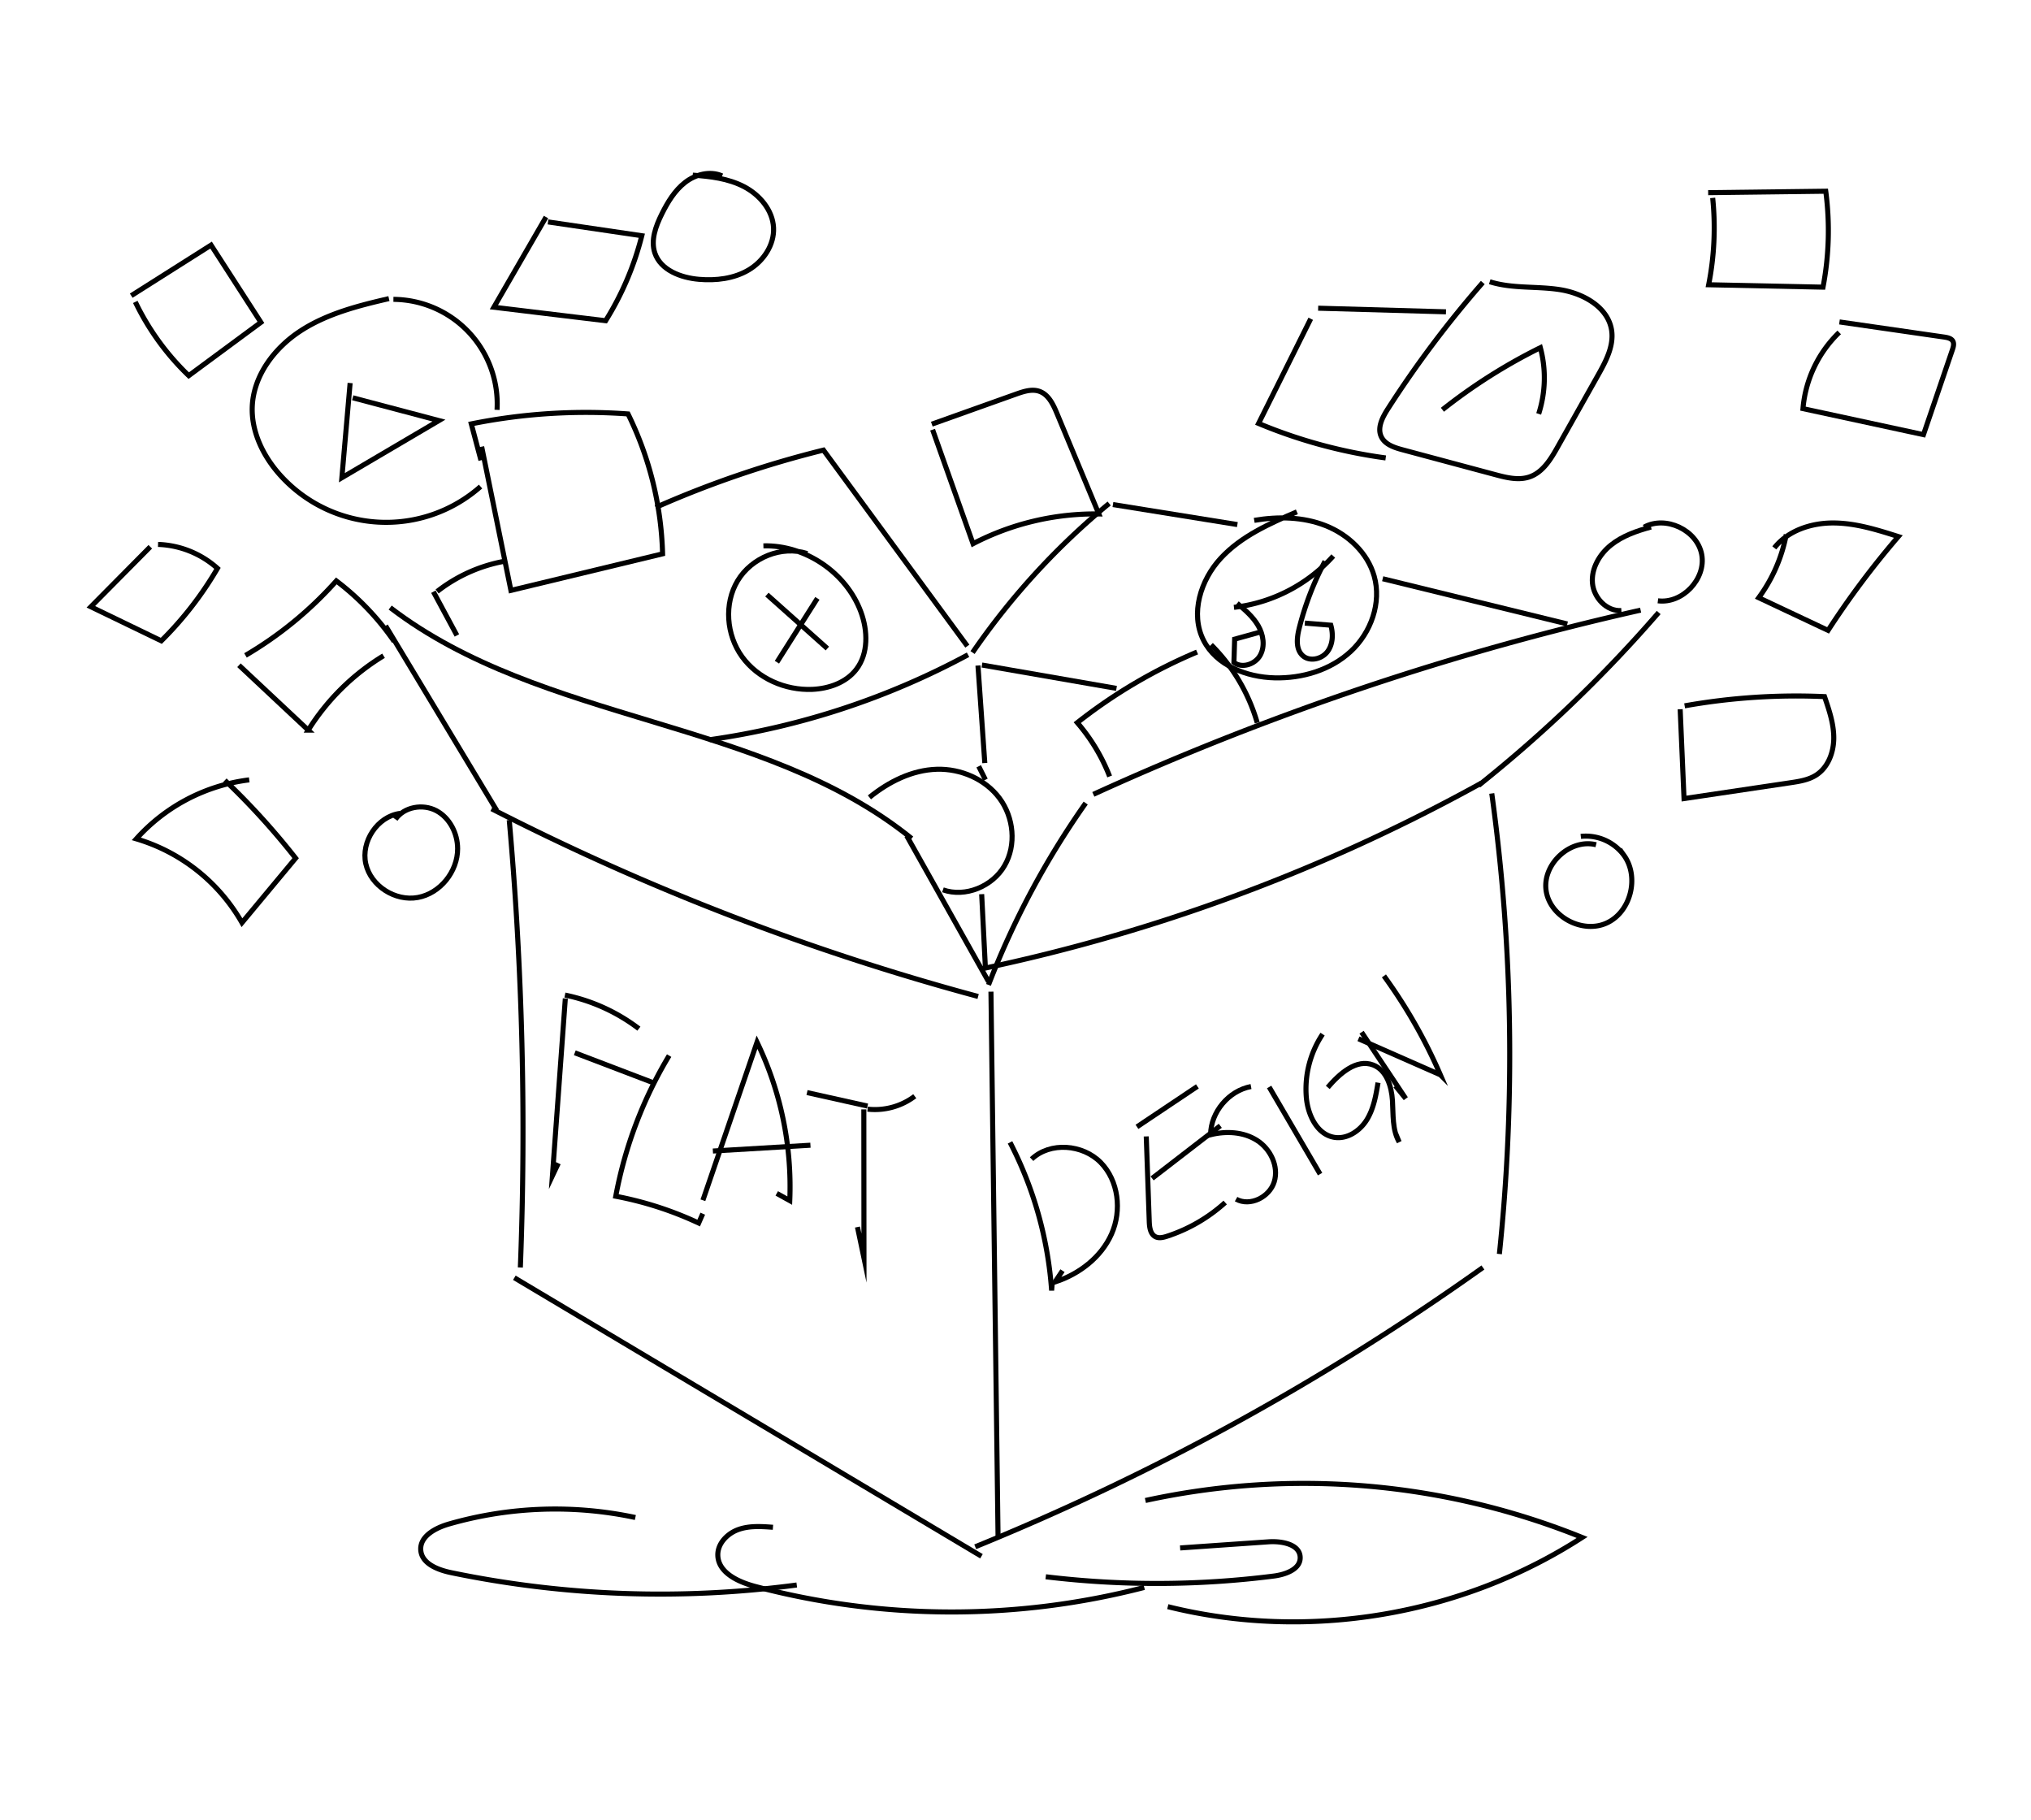 <svg id="Lag_2" data-name="Lag 2" xmlns="http://www.w3.org/2000/svg" width="1205.13" height="1080" viewBox="0 0 1205.13 1080"><defs><style>.cls-1{fill:none;stroke:#000;stroke-miterlimit:10;stroke-width:3px;}</style></defs><title>splash_skitse</title><path class="cls-1" d="M285.8,265l17.36,85.28,90-21.69a200,200,0,0,0-20.51-83,343.67,343.67,0,0,0-93,5.9l5.73,21.6"/><path class="cls-1" d="M553.37,254.92l24,67.65A157.17,157.17,0,0,1,652,304.92l-24.87-59.71c-2.2-5.26-4.93-11.06-10.29-13-4.46-1.61-9.37,0-13.84,1.58l-50.09,17.86"/><path class="cls-1" d="M228.79,371.28l66,109.64"/><path class="cls-1" d="M231.52,360.47c90.07,69.07,221.18,65.56,309.42,137"/><path class="cls-1" d="M538,495.87l48.57,86.53"/><path class="cls-1" d="M291.71,479.84A1472.29,1472.29,0,0,0,580.39,591.2"/><path class="cls-1" d="M588,588.35l4.21,323.25"/><path class="cls-1" d="M302.17,486.53A2086.55,2086.55,0,0,1,308.76,752"/><path class="cls-1" d="M305.2,758.09,582.37,923.33"/><path class="cls-1" d="M885.17,470.75A1137.46,1137.46,0,0,1,889.69,744"/><path class="cls-1" d="M879,464.6A1065.21,1065.21,0,0,1,582.29,574.85"/><path class="cls-1" d="M879.92,752A1482.43,1482.43,0,0,1,578.67,917.7"/><path class="cls-1" d="M586.55,584.35a497.49,497.49,0,0,1,57.67-107.89"/><path class="cls-1" d="M648.75,471.29A1656.3,1656.3,0,0,1,973.49,362"/><path class="cls-1" d="M984.21,363.39A805.17,805.17,0,0,1,877.34,466"/><path class="cls-1" d="M257.16,351.06,271.11,377"/><path class="cls-1" d="M259.38,350.93A91.42,91.42,0,0,1,299.29,333"/><path class="cls-1" d="M389.07,301.05a606.51,606.51,0,0,1,99.55-34L574,383.35"/><path class="cls-1" d="M421,438.88a458.37,458.37,0,0,0,153.41-50.42"/><path class="cls-1" d="M577.08,387.16a430.08,430.08,0,0,1,81.06-88.45"/><path class="cls-1" d="M660.38,299.35l73.84,11.88"/><path class="cls-1" d="M769.53,303.67c-16.28,7-33,14.43-45.07,27.41s-18.34,33-10.31,48.84c7.58,14.9,25.51,21.86,42.22,22.25,16.37.39,33.24-4.62,45.22-15.78s18.26-28.84,13.8-44.59c-3.91-13.8-15.46-24.64-28.8-29.93s-28.24-5.53-42.38-3.14"/><path class="cls-1" d="M820.44,343.36,930,370.19"/><path class="cls-1" d="M582.66,394.55l79.83,13.87"/><path class="cls-1" d="M710.31,386.85a306.7,306.7,0,0,0-71.08,41.9,109.67,109.67,0,0,1,19.2,31.92"/><path class="cls-1" d="M718.61,382.53A107.28,107.28,0,0,1,746,428.82"/><path class="cls-1" d="M515.89,473.08c11.43-9.28,25.32-16.25,40-16.68,14.18-.41,28.69,5.8,37.17,17.17s10.14,27.8,3,40.06-23.16,19-36.56,14.31"/><path class="cls-1" d="M580.29,394.85l4.06,57.86"/><path class="cls-1" d="M580.73,454.63l4,8"/><path class="cls-1" d="M582.49,530.51l2.22,43.88"/><path class="cls-1" d="M479,328.43c-15.15-5-33.07,2.42-41.29,16.09s-6.74,32.17,2.6,45.1S466,409.68,482,409c9.86-.44,20.08-4,26.1-11.86,7.23-9.4,6.85-22.83,2.76-34-8.6-23.36-33-39.92-57.88-39.29"/><path class="cls-1" d="M455.06,352.77l35.87,32"/><path class="cls-1" d="M485,355l-24,37.89"/><path class="cls-1" d="M732.19,360.34a93.88,93.88,0,0,0,58.93-30.46"/><path class="cls-1" d="M786.21,333a176.11,176.11,0,0,0-15.32,39.77c-1.4,5.6-2.17,12.48,2.17,16.29,4.14,3.64,11.19,2,14.54-2.35s3.55-10.48,2.07-15.78l-15.43-1.25"/><path class="cls-1" d="M734.06,357.92c4.67,3.95,9.44,8,12.51,13.31s4.16,12.16,1.21,17.52-10.73,8-15.61,4.3l.43-13.84,15.62-4.33"/><path class="cls-1" d="M230.78,177.17c-18.06,4.16-36.41,8.84-52,18.85s-28.22,26.41-29.09,44.92c-.69,15,6.37,29.53,16.36,40.73a84.55,84.55,0,0,0,119.1,7"/><path class="cls-1" d="M233.44,177.61a62,62,0,0,1,61.49,65.56"/><path class="cls-1" d="M77.86,175.42l47.38-30,29.57,45.83L112,222.87a151.24,151.24,0,0,1-31.71-43.75"/><path class="cls-1" d="M89.18,324.4,53.92,360l41.8,20.2a207.87,207.87,0,0,0,33.32-43A55.73,55.73,0,0,0,93.77,323"/><path class="cls-1" d="M207.75,227.25l-4.89,56.17,57.59-33.9L209.29,236"/><path class="cls-1" d="M324,128.77l-30.95,53.51,66.32,8a176.6,176.6,0,0,0,21.46-50.43l-55.67-8.19"/><path class="cls-1" d="M428.48,104.36c-7.16-3.17-15.84-.91-22,3.89S396.14,120,392.67,127c-3.57,7.21-6.66,15.5-4.1,23.11,3.44,10.2,15.44,14.69,26.16,15.61,10.15.87,20.78-.38,29.53-5.58S459.5,145.28,459,135.11c-.52-10.46-8.23-19.52-17.52-24.36s-20-6.14-30.42-6.83"/><path class="cls-1" d="M145.66,388.85a223.84,223.84,0,0,0,53.91-44.21,156,156,0,0,1,34.31,35.92"/><path class="cls-1" d="M141.8,394.68l41.1,38.5a136.16,136.16,0,0,1,44.69-44.12"/><path class="cls-1" d="M147.89,462.69a107.8,107.8,0,0,0-67,35,107.34,107.34,0,0,1,62.69,49.73l31.84-38.27a431.77,431.77,0,0,0-42-46.21"/><path class="cls-1" d="M237.34,482.59c-13.41,1.83-23.24,16.68-20.29,29.89s17.51,22.41,30.83,20,23.69-15.41,23.66-28.94c0-9-4.63-18.3-12.62-22.55s-19.15-2.35-24.28,5.11"/><path class="cls-1" d="M879.85,167.63a632,632,0,0,0-56.37,75c-3.19,5-6.41,11.16-3.86,16.5,2.2,4.62,7.72,6.41,12.66,7.74l55,14.74c6.72,1.8,13.94,3.59,20.49,1.26,7.78-2.77,12.46-10.51,16.5-17.7l24-42.66c4.63-8.23,9.43-17.28,8-26.62-2.15-13.79-17-21.94-30.81-24.07s-28.21-.45-41.51-4.67"/><path class="cls-1" d="M855.89,243.11A326.17,326.17,0,0,1,914,206.28a69.47,69.47,0,0,1-1,39.28"/><path class="cls-1" d="M777.74,189.12,746.8,251.23a299.14,299.14,0,0,0,75.43,20.46"/><path class="cls-1" d="M782.15,182.85,858,185"/><path class="cls-1" d="M1016.25,117.42a174,174,0,0,1-2.39,51.52l67.86,1.43a178.83,178.83,0,0,0,1.63-56.92l-69.78.86"/><path class="cls-1" d="M1091.33,197.22a71,71,0,0,0-21.5,45.22l71.5,15.43,17.14-50.3c.59-1.72,1.16-3.7.23-5.27s-3.06-2-4.92-2.3l-62.31-9"/><path class="cls-1" d="M979.65,312.69c-8.43,2.3-16.91,5.21-23.74,10.67s-11.77,13.91-11,22.62,8.45,16.85,17.17,16.26"/><path class="cls-1" d="M975.52,312.74c12.9-7.06,31.51,1.76,34.22,16.21s-11.44,29.41-26,27.5"/><path class="cls-1" d="M1059.91,317.1a92.58,92.58,0,0,1-16.33,37.52L1084.72,374a513.65,513.65,0,0,1,41.69-55.66c-12.53-4-25.31-8-38.46-8.07s-27,4.45-35.13,14.79"/><path class="cls-1" d="M999.62,418.77a377.81,377.81,0,0,1,83-5.47c2.74,8,5.51,16.18,5.48,24.63s-3.36,17.38-10.48,21.94c-4.51,2.89-10,3.74-15.28,4.53l-63.09,9.39-2.29-53"/><path class="cls-1" d="M947.06,501.18c-15.31-3.84-31.84,11.45-29.67,27.09s21.56,25.91,35.93,19.37,19.54-27.31,10.33-40.13A28.14,28.14,0,0,0,938,496.23"/><path class="cls-1" d="M335.45,592.38l-7.66,105.18,3.5-7.43"/><path class="cls-1" d="M335.2,590.36a108.46,108.46,0,0,1,43.9,19.95"/><path class="cls-1" d="M341.06,624.62l46,17.55"/><path class="cls-1" d="M397.05,626.28a251.52,251.52,0,0,0-31.68,83.45,206.2,206.2,0,0,1,49.2,15.9l2.43-5.56"/><path class="cls-1" d="M417.08,712.1l32.12-93.78a197.32,197.32,0,0,1,19.42,94l-7.72-4.29"/><path class="cls-1" d="M423,682.9l57.89-3.45"/><path class="cls-1" d="M512.57,658.2l.08,88.21L508.79,728"/><path class="cls-1" d="M478.86,648.22l35.91,8"/><path class="cls-1" d="M514.79,658.05a39.24,39.24,0,0,0,28-7.67"/><path class="cls-1" d="M599.32,677.77A225.89,225.89,0,0,1,624,765.64l.48-5.68"/><path class="cls-1" d="M612.12,687.71c11-10.42,30.38-8.83,41,2s12.6,28.47,6.47,42.34S640.39,755.93,626,760.59l4.45-6.69"/><path class="cls-1" d="M680.15,674.23l1.78,50.51c.12,3.39.63,7.43,3.66,9,2.11,1.07,4.66.44,6.91-.29a95.33,95.33,0,0,0,34.49-20"/><path class="cls-1" d="M683.62,699.13l40.46-31.21"/><path class="cls-1" d="M674.64,668.55l35.86-24"/><path class="cls-1" d="M742.31,644.64c-13.25,2.48-23.85,15.11-24,28.59,9.23-2.3,19.54-1.77,27.56,3.35s13,15.42,10.24,24.53-14.34,14.94-22.66,10.33"/><path class="cls-1" d="M753.07,644.9l30.23,51.69"/><path class="cls-1" d="M784.79,613.55a58.87,58.87,0,0,0-9.64,37.73c.93,10.26,6.33,21.74,16.48,23.48,7.64,1.3,15.24-3.73,19.34-10.31s5.45-14.46,6.71-22.11"/><path class="cls-1" d="M787.85,645.15c7-8.16,17-17.18,27-13.28,7.86,3.06,10.84,12.62,11.38,21s-.2,17.4,4,24.69L828,672.17"/><path class="cls-1" d="M807.92,612.41l26.2,39.37L828,644.23"/><path class="cls-1" d="M806.08,616.3l48.59,21.39A306.1,306.1,0,0,0,821.18,579"/><path class="cls-1" d="M377,900.33a228,228,0,0,0-110.6,3.85c-7.9,2.28-17.24,7.17-16.74,15.37s10.19,11.88,18.17,13.53a611.57,611.57,0,0,0,204.94,7.29"/><path class="cls-1" d="M458.65,906.13c-6.92-.51-14.09-1-20.62,1.37s-12.29,8.33-12.1,15.27c.29,10.37,12.22,15.81,22.25,18.48a456.11,456.11,0,0,0,230.79.57"/><path class="cls-1" d="M679.64,890.23A441.13,441.13,0,0,1,938.8,912.16c-71.73,46.46-162.95,61.7-245.88,41.06"/><path class="cls-1" d="M700.24,918.39l52.41-3.64c7.85-.55,18.63,1.37,18.84,9.24.18,7.06-8.72,10.19-15.74,11.08a550.26,550.26,0,0,1-135.23.42"/></svg>
